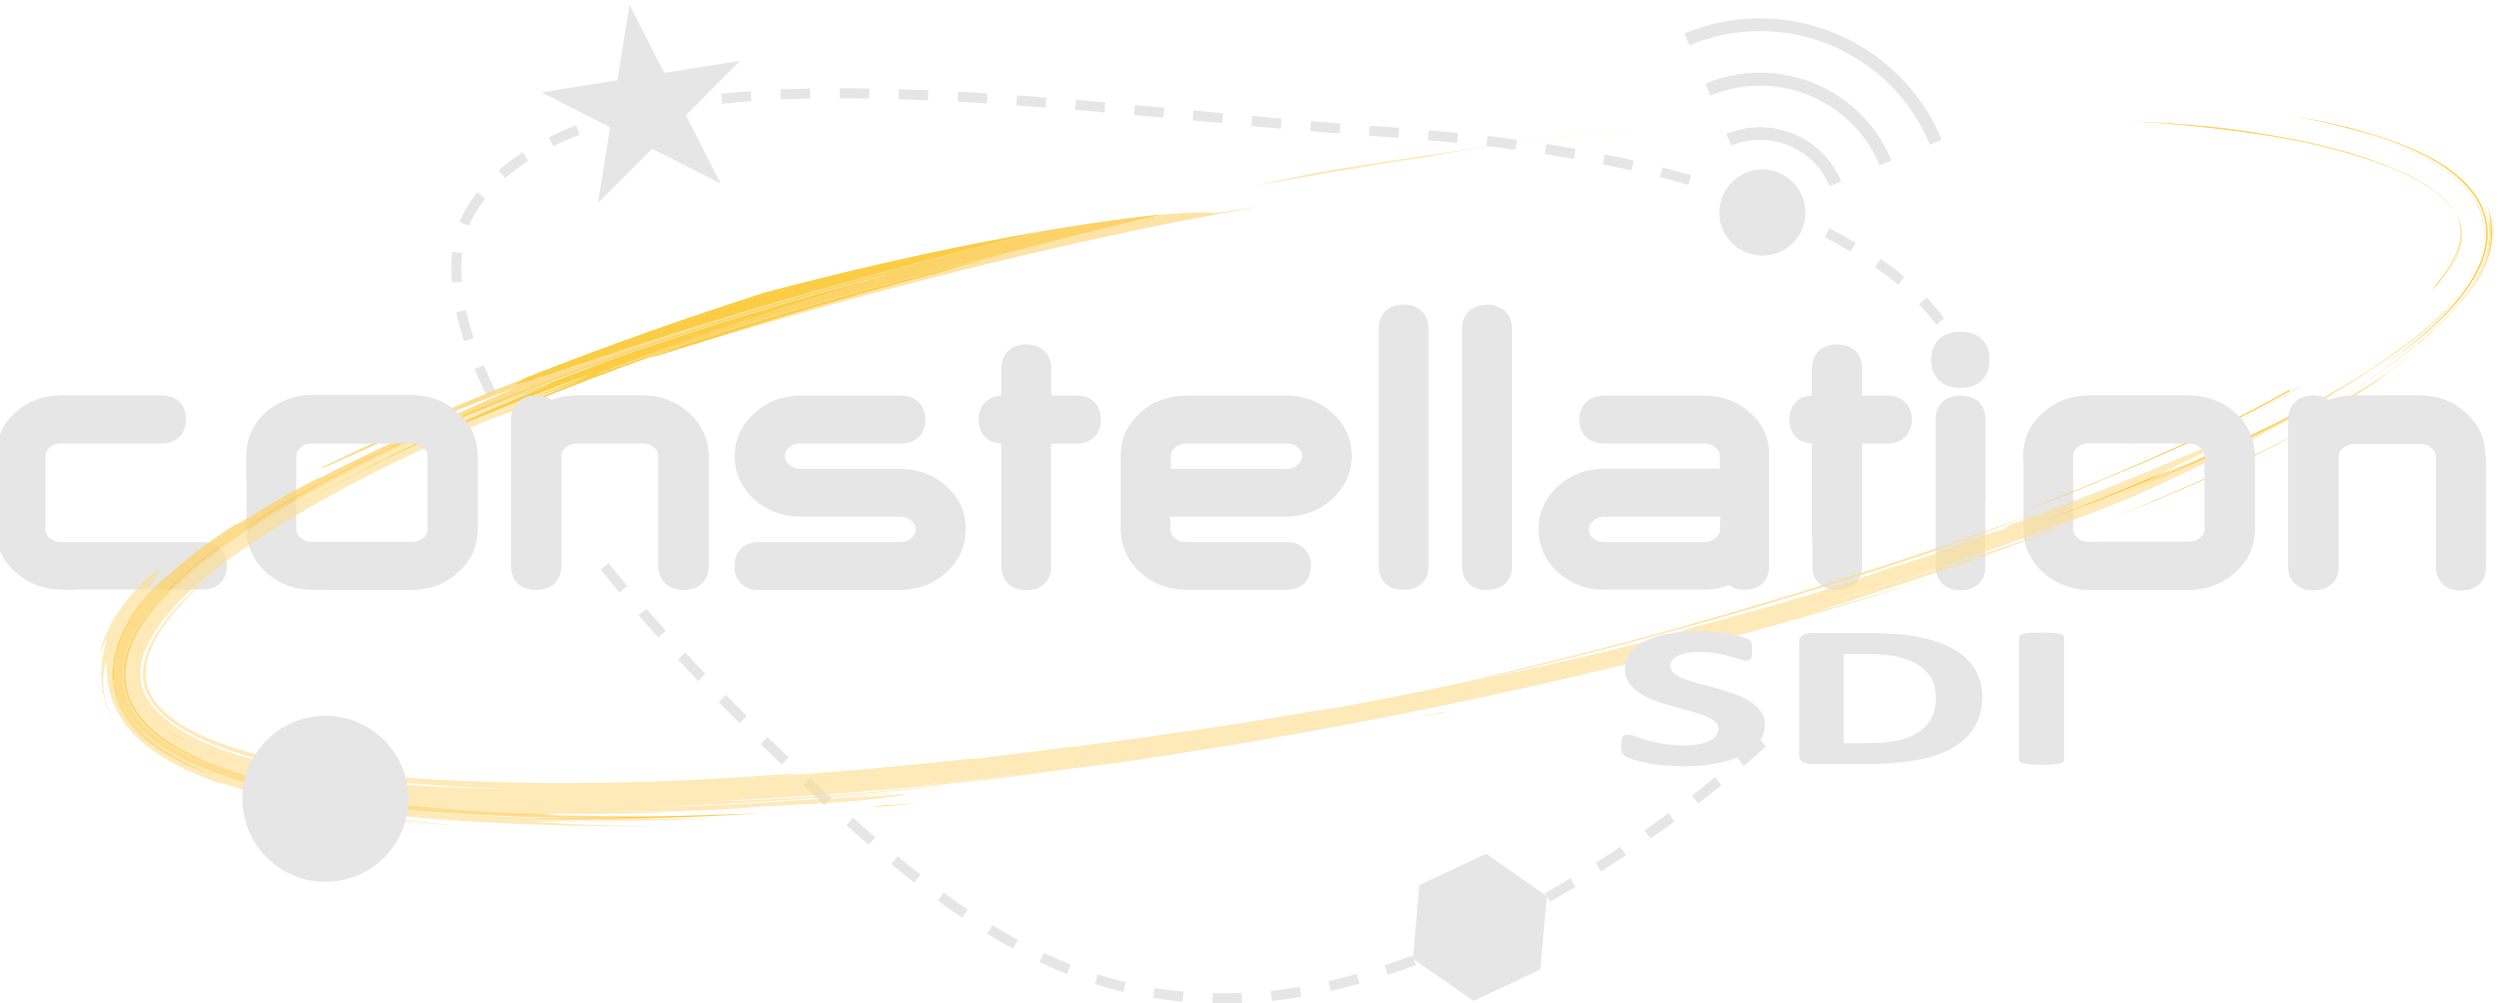 <svg xmlns="http://www.w3.org/2000/svg" width="112.12" height="45" viewBox="0 0 112.12 45"><style type="text/css"><![CDATA[
	.st0{fill:#E6E6E6;}	.st1{fill:#FAC017;}	.st2{fill:#FAC019;}	.st3{fill:#FAC226;}	.st4{fill:#FBC842;}	.st5{fill:#FDD36F;}
	.st6{opacity:0.8;}	.st7{fill:#FEDC91;}	.st8{fill:#FEE4AC;}	.st9{fill:none;}	.st10{opacity:0.8;fill:#FEDC91;enable-background:new    ;}
]]></style><g id="Calque_7_1_"><path class="st0" d="M48.27 17.74h-1.12v-1.21c0-.28-.08-.58-.32-.8-.23-.21-.53-.28-.81-.28s-.58.07-.8.28c-.23.22-.31.51-.31.79v1.22c-.25.02-.5.09-.71.28-.23.22-.31.51-.31.79v.02c0 .28.08.57.31.79.2.19.46.26.71.28v5.5c0 .28.08.57.31.79.22.2.49.27.76.28h.06c.28 0 .57-.07.79-.28.21-.19.3-.46.31-.71v-5.58h1.11c.28 0 .58-.07.81-.28s.31-.51.31-.79v-.03c0-.28-.08-.57-.31-.79-.21-.21-.51-.27-.79-.27zm-5.83 4.06c-.56-.51-1.27-.77-2.05-.77h-4.48c-.23 0-.36-.06-.52-.19-.15-.14-.18-.21-.19-.39.01-.17.04-.24.19-.38.15-.12.29-.18.52-.18h4.47c.28 0 .58-.06.81-.28.23-.21.31-.5.31-.78v-.03c0-.28-.09-.57-.32-.79-.23-.21-.52-.27-.8-.27h-4.48c-.78 0-1.49.26-2.06.78-.57.5-.89 1.18-.89 1.92v.03c0 .75.32 1.43.88 1.93s1.27.77 2.04.77h4.49c.23 0 .36.06.52.19.15.15.18.21.19.39-.01.17-.04.23-.19.38-.15.13-.29.18-.52.18h-6.3c-.28 0-.58.06-.81.28-.23.21-.31.51-.31.79v.02c0 .28.09.57.32.79.23.21.52.28.81.27h6.31c.75 0 1.44-.25 2-.74.6-.49.93-1.19.93-1.96v-.02c.02-.76-.3-1.44-.87-1.94zm-32.58 2.79c-.23-.21-.53-.28-.81-.28h-6.3c-.23 0-.37-.06-.53-.19-.14-.14-.17-.2-.18-.38v-3.29c.01-.18.04-.24.19-.38.16-.13.29-.18.52-.18h4.47c.28 0 .58-.06.81-.28.23-.21.31-.51.31-.79v-.03c0-.28-.08-.57-.31-.79-.23-.21-.53-.27-.81-.27h-4.47c-.78 0-1.5.26-2.06.77-.57.5-.88 1.18-.88 1.93v3.31c0 .75.32 1.42.89 1.93.57.51 1.27.77 2.05.77h6.31c.28 0 .57-.06.8-.27s.31-.5.32-.78v-.03c-.01-.26-.09-.55-.32-.77zm10.67-6.08c-.56-.51-1.27-.77-2.05-.77h-4.48c-.78 0-1.5.26-2.06.77-.57.5-.88 1.18-.88 1.93v3.31c0 .75.32 1.42.89 1.93.56.51 1.27.77 2.04.77h4.5c.75 0 1.44-.25 2-.74.6-.49.93-1.19.93-1.96v-3.32c0-.74-.32-1.42-.89-1.92zm-1.35 5.23c-.01.18-.04.24-.19.38-.16.13-.29.18-.52.18h-4.47c-.23 0-.37-.06-.53-.19-.15-.14-.17-.2-.18-.38v-3.29c.01-.18.04-.24.19-.38.15-.12.29-.18.52-.18h4.47c.23.01.36.06.53.19.15.14.18.21.18.38v3.29zm11.7-5.23c-.56-.51-1.27-.77-2.05-.77h-2.95c-.4 0-.78.07-1.14.2-.19-.13-.42-.2-.66-.2h-.04c-.28 0-.57.06-.79.27-.23.21-.32.51-.32.78v6.61c0 .28.08.57.32.78.23.21.52.27.8.27s.58-.07.8-.27c.23-.21.32-.51.32-.78v-4.95c.01-.18.04-.24.19-.38.16-.13.29-.18.52-.19h2.94c.23 0 .37.06.52.19.15.14.18.2.19.38v4.94c0 .28.09.57.32.78s.52.28.81.28c.28 0 .57-.07.8-.27.23-.21.31-.5.32-.78v-4.97c-.02-.74-.33-1.42-.9-1.92zm58-3.3c-.26-.25-.61-.33-.96-.33s-.69.08-.95.33c-.26.24-.36.59-.36.92v.02c0 .34.1.68.36.92.26.25.61.33.95.33.35 0 .69-.08.95-.33.25-.24.35-.57.35-.9v-.06c.02-.32-.08-.66-.34-.9zm11.35 3.3c-.56-.51-1.28-.77-2.06-.77h-4.48c-.78 0-1.5.26-2.06.77-.57.5-.89 1.18-.88 1.93v3.31c0 .75.32 1.43.89 1.93.56.51 1.28.77 2.05.77h4.5c.75 0 1.44-.25 2-.74.6-.5.93-1.19.93-1.96v-3.32c0-.74-.32-1.42-.89-1.92zm-1.36 5.23c-.01.18-.04.24-.19.38-.15.13-.29.18-.52.18h-4.47c-.23 0-.37-.06-.52-.18-.15-.14-.18-.2-.19-.38v-3.29c.01-.18.03-.24.19-.38.15-.13.29-.18.52-.19h4.47c.23.01.36.06.53.19.15.14.17.2.18.38v3.29zm-39.13-5.23c-.56-.51-1.27-.77-2.05-.77h-4.49c-.78 0-1.5.26-2.06.77-.57.5-.89 1.18-.88 1.93v3.31c0 .75.32 1.42.89 1.93.56.51 1.27.77 2.04.77h4.48c.28 0 .58-.06.81-.27.23-.21.31-.5.31-.78v-.02c0-.28-.08-.58-.31-.79-.23-.22-.53-.28-.81-.28h-4.47c-.23 0-.37-.06-.53-.19-.15-.14-.17-.2-.18-.38v-.57h5.39v-.01c.67-.04 1.29-.29 1.8-.72.6-.51.94-1.2.94-1.98v-.03c.01-.74-.31-1.42-.88-1.92zm-1.54 2.33c-.16.13-.29.18-.52.19h-5.17v-.57c.01-.18.03-.24.19-.38.15-.13.3-.18.52-.19h4.47c.23 0 .36.05.52.18.15.14.18.22.19.4-.02.15-.05.23-.2.37zm30.85-2.04c0-.28-.09-.57-.31-.78-.23-.21-.53-.28-.81-.28s-.58.07-.81.28c-.23.21-.31.5-.31.78v6.61c0 .28.09.57.31.78.23.21.52.28.81.28.28 0 .57-.07.8-.28.23-.21.31-.5.31-.77v-6.59l.01-.03zm22.41 1.64c0-.75-.31-1.43-.88-1.93-.56-.51-1.27-.77-2.05-.77h-2.95c-.4 0-.78.07-1.14.2-.19-.14-.43-.2-.67-.2h-.04c-.27 0-.56.06-.79.28-.23.21-.31.51-.31.79v6.6c0 .28.08.58.32.79.23.21.52.27.8.27s.58-.07.81-.27c.23-.21.31-.5.32-.77v-4.96c.01-.18.04-.24.19-.38.16-.13.3-.18.52-.19h2.95c.23 0 .37.06.52.19.15.14.18.2.19.38v4.95c0 .27.09.57.31.78.23.21.53.28.81.28s.57-.07.8-.27c.23-.21.31-.5.31-.77v-4.96l-.02-.04zm-26.03-2.42c-.23-.22-.53-.28-.81-.28h-1.11v-1.22c0-.28-.08-.58-.31-.79-.23-.21-.52-.28-.81-.28-.28 0-.58.06-.81.28-.23.22-.31.51-.31.79v1.21c-.25.02-.5.09-.7.28-.23.22-.31.52-.31.8v.02c0 .28.08.57.31.79.2.18.46.26.71.27v5.5c0 .28.08.58.31.79.23.21.53.28.81.28s.57-.07.8-.28c.22-.21.31-.5.31-.77v-5.52h1.11c.28 0 .58-.07.81-.28s.31-.5.31-.77v-.04c0-.28-.08-.57-.31-.78zm-21.36-3.28c0-.28-.08-.58-.31-.79-.23-.22-.53-.29-.81-.29s-.58.07-.81.28c-.23.22-.31.51-.31.8v10.64c0 .28.08.58.31.79.22.21.5.28.78.28h.04c.28 0 .58-.07.8-.28.23-.22.31-.51.31-.79v-10.64zm14.42 3.77c-.56-.51-1.28-.77-2.06-.77h-4.48c-.28 0-.57.06-.8.28-.23.21-.32.51-.32.78v.02c0 .28.08.57.31.79.23.21.53.28.81.28h4.47c.23.01.36.06.52.19.15.14.17.2.19.38v.56h-5.19c-.78 0-1.49.26-2.06.78-.56.5-.88 1.18-.88 1.93v.02c0 .75.32 1.43.89 1.93.56.5 1.26.77 2.03.77h4.49c.4 0 .78-.07 1.13-.21.19.14.43.21.66.21h.04c.28 0 .57-.07.79-.27.22-.2.3-.47.31-.73v-5.01c.04-.75-.28-1.43-.85-1.93zm-1.35 5.23c-.01.18-.04.24-.19.38-.16.13-.3.18-.52.19h-4.47c-.23 0-.37-.06-.52-.18-.15-.14-.17-.21-.18-.38.01-.17.04-.24.19-.39.16-.13.29-.18.52-.19h5.18l-.01.57zm-9.33-9.01c0-.28-.09-.57-.31-.78-.23-.21-.53-.28-.81-.28s-.58.07-.81.28c-.23.22-.31.52-.31.8v10.63c0 .28.08.58.31.8.22.21.51.28.78.28h.04c.28 0 .57-.07.8-.28.23-.21.31-.5.31-.78v-10.67zm-25.37 7.07c-.56-.51-1.27-.77-2.05-.77h-4.48c-.23 0-.36-.06-.52-.19-.15-.14-.18-.21-.19-.39.01-.17.04-.24.19-.38.15-.12.29-.18.52-.18h4.47c.28 0 .58-.06.81-.28.23-.21.31-.5.31-.78v-.03c0-.28-.09-.57-.32-.79-.23-.21-.52-.27-.8-.27h-4.48c-.78 0-1.49.26-2.06.78-.57.5-.89 1.18-.89 1.92v.03c0 .75.32 1.43.88 1.93s1.27.77 2.04.77h4.49c.23 0 .36.06.52.19.15.15.18.21.19.39-.01.17-.04.23-.19.38-.15.13-.29.18-.52.18h-6.3c-.28 0-.58.06-.81.28-.23.21-.31.51-.31.79v.02c0 .28.09.57.32.79.23.21.52.28.81.27h6.31c.75 0 1.44-.25 2-.74.6-.49.93-1.19.93-1.96v-.02c.02-.76-.3-1.44-.87-1.94zm5.83-4.06h-1.12v-1.21c0-.28-.08-.58-.32-.8-.23-.21-.53-.28-.81-.28s-.58.07-.8.28c-.23.22-.31.51-.31.79v1.22c-.25.02-.5.09-.71.28-.23.22-.31.51-.31.79v.02c0 .28.08.57.31.79.2.19.46.26.71.28v5.5c0 .28.08.57.31.79.22.2.49.27.76.28h.06c.28 0 .57-.07.79-.28.21-.19.3-.46.31-.71v-5.58h1.11c.28 0 .58-.07.81-.28s.31-.51.31-.79v-.03c0-.28-.08-.57-.31-.79-.21-.21-.51-.27-.79-.27zm-44.93 8.72c.5-.79 1.13-1.51 1.86-2.15h-2.45c-.23 0-.37-.06-.53-.19-.14-.14-.17-.2-.18-.38v-3.29c.01-.18.04-.24.19-.38.16-.13.29-.18.52-.18h4.47c.28 0 .58-.06.81-.28.23-.21.31-.51.31-.79v-.03c0-.28-.08-.57-.31-.79-.23-.21-.53-.27-.81-.27h-4.47c-.78 0-1.5.26-2.06.77-.57.5-.88 1.18-.88 1.93v3.31c0 .75.32 1.42.89 1.93.57.51 1.27.77 2.05.77l.59.02zm56.4-7.95c-.56-.51-1.27-.77-2.05-.77h-4.49c-.78 0-1.5.26-2.06.77-.57.5-.89 1.18-.88 1.93v3.31c0 .75.32 1.42.89 1.93.56.51 1.27.77 2.04.77h4.48c.28 0 .58-.06.81-.27.23-.21.31-.5.31-.78v-.02c0-.28-.08-.58-.31-.79-.23-.22-.53-.28-.81-.28h-4.47c-.23 0-.37-.06-.53-.19-.15-.14-.17-.2-.18-.38v-.57h5.39v-.01c.67-.04 1.29-.29 1.8-.72.6-.51.94-1.2.94-1.98v-.03c.01-.74-.31-1.42-.88-1.92zm-1.54 2.33c-.16.13-.29.18-.52.19h-5.17v-.57c.01-.18.03-.24.19-.38.15-.13.3-.18.52-.19h4.47c.23 0 .36.05.52.18.15.14.18.22.19.4-.02.15-.05.23-.2.37zm28.61 1.57l.02-.01c.5-.29 1.1-.37 1.65-.22.2.06.39.14.57.25v-3.55c0-.28-.09-.57-.31-.78-.23-.21-.53-.28-.81-.28s-.58.07-.81.28c-.23.21-.31.5-.31.78v3.53zm-1.07-3.61c0-.28-.08-.57-.31-.78-.23-.22-.53-.28-.81-.28h-1.11v-1.22c0-.28-.08-.58-.31-.79-.23-.21-.53-.28-.81-.28s-.58.06-.81.28c-.23.22-.32.51-.32.79v1.21c-.25.02-.5.09-.7.28-.23.22-.31.52-.31.8v.02c0 .28.08.57.31.79.2.18.46.26.7.27v4.18c.28-.14.6-.22.89-.19h.01c.39 0 .75.1 1.08.29l.26.2v-4.47h1.11c.28 0 .58-.07.81-.28.23-.21.31-.5.31-.77v-.02l.01-.03zm-21.67-4.06c0-.28-.08-.58-.31-.79-.23-.22-.53-.29-.81-.29s-.58.07-.81.28c-.23.22-.31.51-.31.8v10.64c0 .28.08.58.31.79.22.21.5.28.78.28h.04c.28 0 .58-.07.8-.28.23-.22.31-.51.31-.79v-10.64zm3.74-.01c0-.28-.09-.57-.31-.78-.23-.21-.53-.28-.81-.28s-.58.07-.81.28c-.23.22-.31.52-.31.8v10.63c0 .28.08.58.31.8.22.21.51.28.78.28h.04c.28 0 .57-.07.8-.28.23-.21.31-.5.31-.78v-10.67zm10.68 3.78c-.56-.51-1.28-.77-2.06-.77h-4.48c-.28 0-.57.06-.8.28-.23.21-.32.51-.32.78v.02c0 .28.08.57.31.79.23.21.53.28.81.28h4.47c.23.01.36.06.52.19.15.14.17.2.19.38v.56h-5.19c-.78 0-1.49.26-2.06.78-.56.5-.88 1.18-.88 1.93v.02c0 .75.32 1.43.89 1.93.56.5 1.26.77 2.03.77h4.49c.4 0 .78-.07 1.13-.21.19.14.43.21.66.21h.04c.28 0 .57-.07.79-.27.22-.2.3-.47.31-.73v-5.01c.04-.75-.28-1.43-.85-1.93zm-1.35 5.23c-.01.18-.04.24-.19.38-.16.13-.3.18-.52.19h-4.47c-.23 0-.37-.06-.52-.18-.15-.14-.17-.21-.18-.38.01-.17.04-.24.19-.39.16-.13.29-.18.52-.19h5.18l-.01.57zm-41.13 11.47l.97.91.31-.33c-.32-.29-.64-.6-.96-.91l-.32.33zm-3.66-31.01l.04.45c.43-.04.87-.08 1.31-.11l-.03-.45c-.45.03-.89.07-1.32.11zm1.76 29.17l.95.92.31-.32-.95-.92-.31.32zm-5.47-5.78c.29.33.58.67.88 1l.34-.3-.87-.99-.35.29zm3.59 3.9c.31.32.62.63.94.94l.32-.32c-.31-.31-.62-.62-.93-.94l-.33.32zm6.75-27.52c-.41-.01-.83-.01-1.23-.01h-.09v.45h.09c.4 0 .81 0 1.23.01v-.45zm-8.58 25.6c.3.33.6.65.91.97l.33-.31c-.3-.32-.6-.64-.9-.97l-.34.31zm7.56 7.44c.33.3.67.59 1 .88l.29-.34c-.33-.28-.66-.57-.99-.87l-.3.33zm6.31 4.87c.38.23.77.46 1.16.67l.22-.4c-.38-.21-.76-.42-1.14-.66l-.24.39zm5.3-37.29c-.44-.04-.88-.08-1.32-.11l-.04.45c.44.03.88.07 1.32.11l.04-.45zm-2.95 38.56c.41.19.81.37 1.23.53l.17-.42c-.4-.16-.8-.33-1.2-.52l-.2.41zm-6.65-4.4c.35.29.69.56 1.03.83l.28-.35c-.34-.27-.68-.54-1.02-.83l-.29.35zm2.99-34.64l-.02.45c.44.02.88.05 1.32.08l.03-.45c-.45-.03-.89-.06-1.33-.08zm-2.66.34c.44.01.88.03 1.32.05l.02-.45c-.45-.02-.89-.04-1.33-.05l-.01.45zm-3.96-.03l-.01-.45-1.33.04.02.45 1.32-.04zm10.59-.04c-.44-.04-.88-.07-1.32-.1l-.03.45c.44.03.88.06 1.32.1l.03-.45zm-25.27 4.66l.1-.13-.35-.29-.11.14c-.29.37-.52.77-.69 1.2l.42.17c.16-.4.37-.76.63-1.09zm4.34-3l-.16-.42c-.43.16-.84.34-1.23.54l.2.4c.38-.19.78-.36 1.19-.52zm61.19 8.24c-.23-.32-.49-.63-.79-.94l-.33.31c.29.31.55.61.78.92.1-.1.21-.2.34-.29zm-1.78-1.86c-.33-.28-.69-.55-1.06-.81l-.26.37c.37.26.72.52 1.04.79l.28-.35zm-36.31 31.71c.43.13.85.25 1.29.36l.1-.44c-.42-.1-.84-.22-1.26-.35l-.13.43zm-28.41-32.05c0-.25.01-.5.04-.73l-.45-.05c-.03.26-.04.52-.04.79l.02.58.45-.03-.02-.56zm2.75-5.25c-.38.25-.74.52-1.08.82l.3.34c.32-.28.66-.54 1.03-.78l-.25-.38zm3.5 18.71c.27.34.56.69.84 1.03l.35-.29c-.28-.34-.56-.68-.83-1.02l-.36.28zm-6.48-11.54c.09.42.21.86.35 1.3l.43-.14c-.14-.43-.25-.85-.34-1.25l-.44.09zm.82 2.55c.17.4.35.81.55 1.22l.41-.2c-.2-.41-.38-.8-.54-1.19l-.42.17zm20.78 23.84c.36.27.73.52 1.09.77l.25-.37c-.36-.24-.72-.49-1.07-.76l-.27.36zm35.86-6.38l.29.34c.34-.29.67-.58 1-.88l-.3-.33c-.32.29-.65.58-.99.87zm-1.01.85c-.34.27-.68.55-1.03.82l.28.36c.35-.27.7-.55 1.04-.83l-.29-.35zm3.94-25.2c-.39-.18-.8-.35-1.23-.52l-.17.42c.42.17.82.34 1.21.52l.19-.42zm-7.09 27.58l.26.37c.37-.26.73-.51 1.08-.78l-.27-.36c-.36.26-.71.52-1.07.77zm-1.88-29.87l1.29.27.1-.44c-.42-.1-.86-.19-1.3-.28l-.09.45zm-.32 31.33l.24.38 1.12-.72-.25-.38c-.37.25-.74.49-1.11.72zm2.89-30.75c.44.11.86.22 1.27.34l.12-.43c-.42-.12-.84-.24-1.28-.35l-.11.44zm7.39 2.69c.4.21.78.42 1.15.64l.23-.39c-.37-.22-.76-.44-1.17-.65l-.21.4zm-26.99-5.56c-.44-.04-.88-.08-1.32-.13l-.04.45 1.32.12.04-.44zm2.14 39.36l.05.45c.44-.05.88-.11 1.33-.19l-.08-.44c-.44.07-.87.14-1.3.18zm.49-39.12l-1.32-.12-.04.45 1.32.12.04-.45zm2.64.22l-1.32-.11-.04.45c.44.04.88.08 1.32.11l.04-.45zm9.17 34.51l.22.39c.39-.22.77-.44 1.15-.67l-.23-.39c-.37.24-.75.46-1.14.67zm-17.58 4.7c.44.07.88.13 1.33.17l.04-.45c-.44-.04-.87-.09-1.3-.16l-.07.44zm.5-39.92l-1.32-.12-.04.45 1.32.12.04-.45zm7.37 39.17l.1.44c.43-.1.86-.21 1.29-.33l-.12-.44c-.43.13-.85.23-1.27.33zm-4.72.55l-.48-.01-.01.46h.49c.28 0 .56 0 .85-.02l-.02-.45c-.28.01-.56.02-.83.02zm13.18-38.28c-.43-.06-.87-.12-1.32-.17l-.06.45c.44.05.88.11 1.31.17l.07-.45zm-1.07 35.01l.2.4c.4-.19.79-.4 1.19-.6l-.21-.4c-.4.21-.79.41-1.18.6zm-4.25-35.1l.03-.45-.32-.02-1-.07-.03.45 1 .07.32.02zm7.94.5c-.43-.08-.87-.15-1.31-.22l-.07.45c.44.07.88.14 1.3.22l.08-.45zm-6.09 35.69l.17.42 1.22-.53-.19-.41c-.4.18-.8.35-1.2.52zm-2.47.92l.14.43c.42-.14.84-.28 1.26-.44l-.16-.42c-.41.15-.83.29-1.24.43zm3.3-37.33l-1.32-.12-.04.45 1.31.12.05-.45zm-13.69 38.79zm33.7-32.33zm-17.37-6.15zm-15.83-1.44zm-10.58-.78h.01zm-5.3-.08z"/><g class="st6"><path class="st9" d="M52.17 9.62"/><path class="st7" d="M52.17 9.62c1.06-.09 1.85-.11 2.4-.07l1.82-.27c-1.29.23-2.58.47-3.87.72-3.47.7-7.37 1.59-11.08 2.55-3.71.95-7.24 1.97-10 2.8 1.62-.52 3.56-1.12 5.42-1.67l1.81-.52c1.17-.33 2.23-.62 3.08-.84l-.5.15c1.26-.37 2.52-.72 3.79-1.07 1.27-.31 2.55-.62 3.83-.91-1.28.29-2.56.6-3.83.91 2.37-.63 4.75-1.23 7.13-1.78"/><path class="st9" d="M45.04 11.4m-13.59 3.95l24.94-6.07"/><path class="st7" d="M65.44 30.67l-.16.03.9-.23c3.57-.83 7.13-1.74 10.4-2.69 3.98-1.14 8.11-2.42 12.36-3.92.85-.3 1.7-.61 2.56-.93-1.7.67-3.41 1.31-5.14 1.92l-.51.17c-3.69 1.21-7.07 2.23-10.38 3.15-3.33.92-6.58 1.74-10.03 2.5"/><path class="st9" d="M86.35 24.85m4.56-2"/><path class="st2" d="M90.91 22.85c3.88-1.5 7.97-3.23 11.77-5.37l.03.05c-2.1 1.18-4.44 2.32-6.87 3.35-.67.28-1.34.56-2.02.83l.48-.18c-1.12.46-2.26.9-3.39 1.32m8.63-3.58c1.16-.57 2.3-1.17 3.42-1.82l.45-.24c-1.26.73-2.55 1.42-3.87 2.06m-34.92 12.7l-1.03.2 1.29-.27-.26.07"/><path class="st9" d="M63.59 32.17m39.7-12.5"/><path class="st2" d="M103.29 19.67c-.55.29-1.11.57-1.67.84.56-.27 1.11-.55 1.67-.84m-1.67.84l-.24.12.24-.12"/><path class="st9" d="M102.06 6.08"/><path class="st2" d="M102.06 6.08c.42.08.84.16 1.26.25-.41-.09-.84-.17-1.26-.25"/><path class="st9" d="M109.86 14.95"/><path class="st2" d="M109.86 14.95l-.41.37.41-.37m-94.18 19.68c-.95-.16-1.89-.34-2.81-.57.92.23 1.86.41 2.81.57"/><path class="st9" d="M63.59 32.17"/><path class="st2" d="M63.59 32.17l-2.08.37 2.08-.37"/><path class="st9" d="M105.29 6.87m0 0"/><path class="st2" d="M105.29 6.87c.57.16 1.12.33 1.66.53-.46-.17-.94-.33-1.42-.46l-.24-.07m-5.53-1.12c.77.09 1.54.2 2.3.33-.51-.08-1.02-.16-1.53-.23l-.77-.1"/><path class="st9" d="M102.06 6.08"/><path class="st2" d="M109.53 12.59c.5-.67.85-1.41.86-2.02l-.01-.33.01.33-.01-.33h.01c.06.35 0 .73-.15 1.13-.16.41-.41.82-.71 1.22"/><path class="st9" d="M102.05 6.15m0 0"/><path class="st2" d="M102.05 6.15c1.1.19 2.19.42 3.24.72.57.16 1.12.33 1.66.53-.46-.17-.94-.33-1.42-.46.78.23 1.56.5 2.3.85.73.34 1.43.77 1.91 1.28.24.25.42.52.52.79l.04.1.02.07.02.08.01.04v.02l-.01-.03v.01l.01.11c.02.14.01.29-.01.44-.07.61-.48 1.33-1.02 1.99l-.28.38c.53-.58.97-1.21 1.19-1.82.11-.3.16-.59.15-.86l-.02-.2v-.03l.01.03v-.01l-.02-.08-.03-.1c-.03-.11-.09-.25-.16-.37l.11.23.04.11.03.1.02.1.01.02v.01l-.01-.03v.04l.02.12.01.25-.01-.33-.01-.08-.02-.1-.04-.14-.14-.31.14.31.04.14.01.06.01.03v.03l-.01-.03.01.08-.01-.08-.02-.08-.01-.04-.01-.02-.06-.17c-.05-.13-.12-.26-.2-.39-.16-.26-.39-.5-.67-.73-.55-.46-1.26-.84-2.01-1.15.6.26 1.16.56 1.65.9-.61-.43-1.34-.79-2.11-1.08l.46.17c-.67-.29-1.38-.53-2.11-.74-1.03-.28-2.12-.5-3.22-.68m4.9 1.25l-.47-.16.47.16m3.22 2.22"/><path class="st9" d="M105.53 6.94"/><path class="st1" d="M105.53 6.94c.48.14.96.29 1.42.46-.46-.17-.94-.32-1.42-.46"/><path class="st9" d="M106.95 7.41m3.43 2.83"/><path class="st1" d="M110.38 10.24l.01.33-.01-.33"/><path class="st9" d="M95.88 5.45m0 0"/><path class="st2" d="M95.88 5.45c.43.02.87.05 1.3.08.6.04 1.21.1 1.81.16 1.8.19 3.6.46 5.33.87.33.08.66.17.98.26-1.06-.29-2.15-.5-3.25-.68-2.03-.33-4.09-.55-6.17-.69"/><path class="st9" d="M105.3 6.83m4.87 2.79"/><path class="st2" d="M110.17 9.62l.14.31.04.14.01.06.01.03v.03l-.01-.03.01.08h-.01l-.01-.08-.02-.1-.04-.14c-.02-.1-.07-.2-.12-.3"/><path class="st9" d="M110.38 10.24"/><path class="st1" d="M110.17 9.62l.14.31.04.14.01.06.01.03v.03l-.01-.03.01.08-.01-.08.01.03v-.03l-.01-.03-.02-.06-.04-.14c-.03-.11-.08-.21-.13-.31"/><path class="st9" d="M110.38 10.24m-15.02-4.81"/><path class="st2" d="M95.36 5.43l1.02.05.8.06c-.43-.03-.86-.06-1.3-.08l-.52-.03"/><path class="st9" d="M96.14 5.46m0 0"/><path class="st2" d="M96.14 5.46l.24.02-.24-.02m.69.04c.98.06 1.96.14 2.93.25-.52-.05-1.03-.1-1.55-.14l-1.38-.11"/><path class="st9" d="M97.18 5.54m13.2 4.7"/><path class="st1" d="M110.38 10.24l.01.33-.01-.33"/><path class="st9" d="M110.38 10.24m-14.24-4.78"/><path class="st2" d="M96.14 5.46l.69.04-.69-.04m.24.02l.46.03c.46.03.92.07 1.38.11l.77.08c-.6-.06-1.2-.11-1.81-.16.6.04 1.21.1 1.81.16-.6-.06-1.2-.11-1.81-.16l-.8-.06"/><path class="st1" d="M96.14 5.46l.69.04-.45-.02-.24-.02m.69.04c.46.03.92.07 1.38.11l-1.38-.11"/><path class="st9" d="M98.98 5.69m0 0l-1.8-.15"/><path class="st1" d="M97.18 5.54c.6.04 1.21.1 1.81.16-.61-.07-1.21-.12-1.81-.16"/><path class="st9" d="M98.21 5.61m0 0"/><path class="st2" d="M98.21 5.61c.52.04 1.04.09 1.55.14l.77.1c-.77-.09-1.54-.17-2.32-.24"/><path class="st9" d="M99.76 5.75m0 0"/><path class="st1" d="M99.76 5.75l.77.11-.77-.11m-1.55-.14c.52.04 1.04.09 1.55.14-.51-.05-1.03-.1-1.55-.14"/><path class="st9" d="M99.76 5.75m-1.55-.14"/><path class="st2" d="M98.21 5.61c.78.07 1.55.15 2.32.25.43.06.85.13 1.27.21-.85-.14-1.7-.25-2.56-.34l-.26-.02-.77-.1"/><path class="st9" d="M100.53 5.86m1.27.2l-3.59-.45"/><path class="st1" d="M98.21 5.61c.78.07 1.55.15 2.32.25-.77-.1-1.54-.18-2.32-.25"/><path class="st9" d="M100.53 5.86m0 0"/><path class="st1" d="M106.48 7.23l.47.16-.47-.16"/><path class="st9" d="M98.98 5.69m7.97 1.71"/><path class="st2" d="M106.95 7.4l.46.17c.6.26 1.17.56 1.65.9-.61-.43-1.34-.78-2.11-1.07"/><path class="st1" d="M106.95 7.4l.46.17-.46-.17"/><path class="st9" d="M107.41 7.57"/><path class="st1" d="M107.41 7.57c.6.26 1.17.56 1.65.9-.49-.34-1.06-.64-1.65-.9"/><path class="st9" d="M107.41 7.57m1.65.9l-4.74-1.9"/><path class="st2" d="M104.32 6.57c.5.12.99.25 1.47.39l-.49-.13c-.33-.09-.65-.18-.98-.26"/><path class="st9" d="M98.98 5.69m0 0"/><path class="st2" d="M98.98 5.69l.26.02c1.71.19 3.42.46 5.07.85-1.73-.41-3.52-.67-5.33-.87"/><path class="st1" d="M98.98 5.69l.26.03-.26-.03.26.03-.26-.03m0 0l.26.03-.26-.03"/><path class="st9" d="M104.32 6.57"/><path class="st2" d="M107.75 16.23c-1.08.79-2.21 1.49-3.36 2.14 1.3-.74 2.58-1.54 3.78-2.47l-.42.33"/><path class="st9" d="M104.39 18.37"/><path class="st2" d="M106.23 17.33c-1.05.66-2.14 1.25-3.24 1.81 1.41-.73 2.79-1.52 4.11-2.42-.28.21-.57.41-.87.61"/><path class="st9" d="M103 19.14m.83-.13"/><path class="st2" d="M103.83 19.01c-3.25 1.82-6.42 3.18-9.13 4.22 1.56-.62 3.1-1.27 4.62-1.97l-.24.11c1.61-.73 3.2-1.5 4.75-2.36"/><path class="st9" d="M99.33 21.26m0 0l-4.62 1.97 9.12-4.22"/><path class="st2" d="M103.83 19.01c-1.55.86-3.14 1.64-4.75 2.36l.24-.11c1.53-.7 3.04-1.44 4.51-2.25"/><path class="st9" d="M103.83 19.01"/><path class="st1" d="M103.83 19.01c-1.55.86-3.14 1.64-4.75 2.36 1.61-.73 3.2-1.5 4.75-2.36"/><path class="st9" d="M99.08 21.37"/><path class="st2" d="M105.34 17.9c-.38.23-.77.44-1.15.65.69-.39 1.38-.8 2.05-1.23-.3.2-.6.4-.9.58"/><path class="st9" d="M104.19 18.56m7.49-9.11"/><path class="st2" d="M111.68 9.45c.2.56.22 1.18.09 1.75.12-.57.1-1.19-.09-1.75"/><path class="st8" d="M59.29 7.69l-1.29.26-1.8.4c2.85-.52 5.7-1 9.08-1.52l-1.04.14c3.63-.58 6.25-.88 9.38-1.23-2.22.22-4.77.54-7.27.89-2.51.34-4.98.73-7.06 1.06m4.95-.72"/><path class="st9" d="M65.28 6.83m8.34-1.1l5.49-.62"/><path class="st2" d="M79.11 5.11l1.05-.08-1.05.08"/><path class="st9" d="M65.28 6.83"/><path class="st2" d="M65.28 6.83l1.56-.24-1.56.24"/><path class="st9" d="M77.54 5.24"/><path class="st2" d="M77.54 5.24l1.57-.13-1.57.13m34.11 4.81c.08.56-.01 1.13-.2 1.65s-.48.98-.8 1.41c.31-.43.59-.9.78-1.42.19-.51.28-1.08.2-1.64h.02m.02 0c.08.57-.02 1.14-.21 1.65.19-.52.27-1.09.19-1.65h.02"/><path class="st9" d="M111.46 11.7m.15-2.23"/><path class="st2" d="M111.61 9.47c.15.46.19.96.12 1.43-.08.57-.3 1.09-.57 1.57-.27.48-.6.91-.96 1.31.44-.5.84-1.06 1.13-1.68.29-.62.46-1.34.36-2.05l-.03-.28-.05-.3"/><path class="st9" d="M110.2 13.78"/><path class="st2" d="M111.61 9.47c.15.46.19.96.12 1.43.07-.47.03-.97-.12-1.43"/><path class="st9" d="M111.73 10.9m-.21-1.71"/><path class="st2" d="M111.52 9.19c.07.16.12.31.17.49.04.15.07.33.08.5.03.34 0 .68-.07 1-.15.65-.45 1.24-.81 1.76.4-.6.74-1.28.84-2.04.07-.47.03-.97-.12-1.43l-.09-.28"/><path class="st9" d="M110.89 12.95m.75-2.9"/><path class="st8" d="M111.64 10.05c.08.56-.01 1.13-.2 1.64-.19.52-.47.99-.78 1.42.32-.43.6-.9.8-1.41-.26.71-.69 1.37-1.2 1.97-.51.6-1.09 1.15-1.7 1.66-1.22 1.02-2.55 1.89-3.8 2.63 1.32-.81 2.62-1.68 3.81-2.69.51-.43 1-.89 1.45-1.39s.85-1.05 1.16-1.66c.31-.6.5-1.3.44-2-.01-.17-.05-.35-.09-.51-.05-.17-.11-.33-.18-.49-.15-.31-.35-.6-.58-.86.42.46.76 1.04.87 1.69"/><path class="st1" d="M111.64 10.05c.08.56-.01 1.13-.2 1.64-.19.52-.47.99-.78 1.42.31-.43.59-.9.78-1.42.19-.51.28-1.08.2-1.64"/><path class="st9" d="M110.66 13.11m.8-1.41"/><path class="st2" d="M109.72 7.49c.41.29.81.62 1.13 1.03.33.4.57.89.67 1.41s.05 1.06-.11 1.55c-.15.5-.4.95-.68 1.36-.56.83-1.25 1.5-1.92 2.09-.68.58-1.34 1.06-1.94 1.47l.69-.5c1.08-.82 2.02-1.66 2.77-2.61.37-.47.69-.98.91-1.53.22-.54.32-1.14.23-1.73-.08-.59-.37-1.13-.76-1.58-.39-.45-.87-.83-1.39-1.15-1.05-.64-2.26-1.09-3.6-1.45l-.43-.11c.64.17 1.36.4 2.12.69.75.3 1.53.66 2.24 1.16.7.49 1.32 1.13 1.6 1.89.14.38.19.77.17 1.13-.02.37-.1.71-.22 1.01.18-.49.26-1.01.19-1.52s-.28-.99-.58-1.4c-.62-.82-1.5-1.38-2.4-1.82s-1.85-.77-2.81-1.04-1.92-.48-2.9-.66c1.21.2 2.42.45 3.6.81 1.21.36 2.38.81 3.42 1.5"/><path class="st9" d="M111.22 11.62m-.73 1.37"/><path class="st2" d="M110.49 12.99c-.55.73-1.21 1.37-1.91 1.96-.7.58-1.45 1.12-2.21 1.62.65-.44 1.29-.9 1.89-1.39.81-.65 1.59-1.36 2.23-2.19m-10.55 7.1l-.71.34-.24.1.95-.44m4.2-2.15c-.38.22-.76.43-1.15.63-1 .54-2.02 1.04-3.05 1.52l-.71.33c1.67-.75 3.31-1.57 4.91-2.48m-1.15.64c-1 .54-2.02 1.04-3.05 1.52 1.03-.49 2.05-.99 3.05-1.52"/><path class="st9" d="M99.23 20.43m9.02-5.26"/><path class="st2" d="M108.25 15.17c-.61.5-1.24.96-1.9 1.39-1.09.73-2.22 1.39-3.37 2.01-1 .54-2.02 1.04-3.05 1.52l-.95.44.24-.1c-1.52.67-3.05 1.3-4.6 1.89 1.78-.72 3.55-1.48 5.27-2.31 2.63-1.18 5.91-2.88 8.36-4.84"/><path class="st1" d="M108.25 15.17c-.61.5-1.24.96-1.9 1.39.66-.43 1.3-.89 1.9-1.39"/><path class="st9" d="M106.36 16.57m-6.42 3.52"/><path class="st1" d="M99.94 20.09l-.95.44.95-.44"/><path class="st9" d="M98.99 20.53"/><path class="st1" d="M102.99 18.58c-1 .54-2.02 1.04-3.05 1.52 1.03-.49 2.05-.99 3.05-1.52"/><path class="st9" d="M99.23 20.43m3.76-1.85"/><path class="st1" d="M102.99 18.58c-1 .54-2.02 1.04-3.05 1.52 1.03-.49 2.05-.99 3.05-1.52"/><path class="st9" d="M98.46 20.64m0 0"/><path class="st2" d="M98.46 20.64c-2.62 1.18-5.07 2.12-7.05 2.81 1.96-.74 3.9-1.53 5.81-2.37l-.7.35c.65-.26 1.29-.52 1.94-.79"/><path class="st9" d="M41.26 36.02m0 0"/><path class="st2" d="M41.26 36.02c-.79.07-1.58.13-2.37.19l.79-.09 1.58-.1"/><path class="st1" d="M34.33 13.11c5.11-1.35 9.24-2.2 12.62-2.78-2.56.61-5.11 1.26-7.65 1.96-4.11 1.12-8.18 2.36-11.21 3.36-3.02.99-5.01 1.71-4.99 1.58 0-.03.17-.13.53-.31 3.69-1.46 7.43-2.76 10.7-3.81"/><path class="st9" d="M46.95 10.34"/><path class="st2" d="M6.24 27.12c.24-.3.49-.57.75-.83-.33.35-.57.66-.77.95-.21.29-.38.57-.55.91s-.35.74-.47 1.31c-.11.56-.16 1.33.23 2.21l-.13-.28c-.05-.1-.11-.3-.14-.41-.09-.34-.12-.75-.07-1.2.05-.45.19-.93.4-1.38.19-.45.46-.88.75-1.28"/><path class="st9" d="M14.41 20.97"/><path class="st5" d="M14.41 20.97c1.92-.93 4.48-2.11 7.2-3.23.67-.27 1.34-.55 2.02-.81-.36.17-.53.28-.53.31-.01.12 1.97-.59 4.99-1.58 3.02-1 7.1-2.24 11.21-3.36-6.28 1.75-12.5 3.76-18.51 6.3-2 .85-3.98 1.76-5.91 2.78-1.4.74-2.77 1.53-4.08 2.41-1.31.89-2.58 1.85-3.65 3.04-.53.6-1.02 1.25-1.33 2.01-.16.38-.27.78-.3 1.19-.03.42.02.84.16 1.23.28.8.87 1.42 1.52 1.89.65.48 1.37.83 2.11 1.13-.24-.12-.48-.24-.71-.37-.68-.33-1.35-.73-1.91-1.27-.56-.53-1-1.23-1.09-2.02-.1-.76.13-1.52.48-2.18s.82-1.24 1.32-1.78c.32-.34.65-.65.99-.95 1.03-.9 2.14-1.68 3.26-2.39 1.12-.71 2.27-1.35 3.4-1.94 2.27-1.17 4.5-2.16 6.6-3-3.24 1.38-6.56 2.93-9.67 4.85-1.03.64-2.03 1.33-2.97 2.08-.94.76-1.83 1.6-2.51 2.59-.5.74-.89 1.6-.84 2.51.02.45.15.89.37 1.28s.51.73.84 1.03c.66.59 1.44 1.01 2.23 1.36s1.61.62 2.43.85c1.63.45 3.26.73 4.84.96 1.58.21 3.12.35 4.59.45 2.1.15 5.27.21 8.43.11-1.49.04-2.98.06-4.48.05l-.53.05c2.02.06 4.04.07 6.07.04l-1.58.04c-1.93.04-3.87.04-5.81-.02-1.76-.05-3.52-.16-5.27-.33-1.08-.11-2.17-.25-3.26-.42-1.7-.28-3.41-.64-5.11-1.28-.85-.33-1.69-.72-2.47-1.31-.39-.29-.76-.64-1.06-1.06-.15-.21-.28-.44-.39-.69l-.14-.39-.04-.18-.01-.05-.01-.06-.02-.1.03.17.03.14.1.32c.07.2.16.4.27.58.21.37.48.69.77.97.59.56 1.27.97 1.97 1.31.69.35 1.03.48 1.09.52s-.21-.03-.69-.22c-.49-.2-1.2-.5-1.97-1.05-.39-.28-.78-.63-1.12-1.08-.17-.22-.32-.47-.45-.75l-.16-.43-.03-.12-.02-.09-.01-.04-.01-.04v-.03l-.02-.11c-.1-.61-.02-1.23.15-1.77.17-.55.43-1.02.7-1.44.11-.16.22-.31.34-.46-.29.4-.56.83-.77 1.28-.21.45-.35.93-.4 1.38-.05.45-.01.86.07 1.2.03.11.09.31.14.41l.13.28c-.39-.88-.34-1.65-.23-2.21.12-.57.3-.96.47-1.31.17-.34.35-.62.55-.91.2-.29.45-.6.77-.96.27-.25.55-.49.84-.72.95-.84 1.98-1.56 3.03-2.23-.75.56.19-.07 1.31-.73 1.11-.66 2.41-1.33 2.19-1.16 1.88-.98 3.8-1.87 5.74-2.69 1.04-.48 2.08-.95 3.13-1.4-2.23.82-4.49 1.76-6.15 2.49-1.66.74-2.74 1.26-2.66 1.13"/><path class="st1" d="M23.1 17.23c-.01.12 1.97-.59 4.99-1.58 3.02-1 7.1-2.24 11.21-3.36-4.11 1.12-8.18 2.36-11.21 3.36-3.02.99-5.01 1.7-4.99 1.58m-16.11 9.05c-.33.35-.57.66-.77.95-.21.29-.38.57-.55.91-.17.34-.35.74-.47 1.31-.11.56-.16 1.33.23 2.21-.39-.87-.34-1.64-.23-2.21.12-.57.3-.96.47-1.31.17-.34.35-.62.55-.91.2-.29.44-.59.77-.95"/><path class="st9" d="M5.9 27.58m1.09-1.3l16.64-9.36 6.83 19.67 3.69-.12"/><path class="st2" d="M34.15 36.47c-1.23.05-2.46.09-3.69.12l-1.58.04c-1.93.04-3.87.04-5.81-.02h-.26c1.67.06 3.34.08 5.01.07-1.85.03-3.69.02-5.54-.04 2.11.12 4.75.12 7.39.04 1.5-.04 2.99-.11 4.48-.21m-5.27.16c-1.93.04-3.87.04-5.81-.02 1.94.06 3.87.06 5.81.02m0 0"/><path class="st9" d="M28.88 36.63"/><path class="st1" d="M28.88 36.63c-1.93.04-3.87.04-5.81-.02 1.94.06 3.87.06 5.81.02"/><path class="st2" d="M6.78 26.46l.21-.18c-.26.26-.51.54-.75.84.17-.23.35-.45.54-.66"/><path class="st9" d="M6.99 26.28m22.19-10.27"/><path class="st2" d="M29.18 16.01l.26-.04-.26.04"/><path class="st10" d="M4.54 29.03c.17-.55.39-.98.6-1.33.21-.35.43-.63.62-.87.38-.46.69-.75.9-.95.44-.38.54-.39.48-.27-.04.12-.23.39-.35.6s-.19.37-.01.25c-.18.21-.36.43-.53.66-.12.15-.23.3-.34.46-.27.42-.53.89-.7 1.44-.17.54-.25 1.17-.15 1.77l.02.11v.03l.01.04.01.04.02.09.03.12.16.43c.12.27.28.52.45.75.34.45.73.79 1.11 1.07.77.55 1.48.86 1.97 1.05.49.19.76.26.69.22l-1.09-.52c-.69-.34-1.38-.75-1.97-1.31-.29-.28-.56-.6-.77-.97-.1-.19-.2-.38-.27-.58l-.1-.32-.03-.14-.03-.17.02.1.01.06.01.04.05.19c.04.15.08.26.14.39.1.25.24.48.39.69.3.42.67.77 1.06 1.06.78.59 1.63.98 2.48 1.31 1.7.64 3.42 1 5.11 1.28 1.09.18 2.17.31 3.26.42 1.75.18 3.52.28 5.27.33h-.26c-1.58-.05-3.17-.15-4.75-.3 2.63.31 6.34.43 9.77.36-1.85.03-3.7.02-5.54-.04 2.11.12 4.75.12 7.39.04l-.79.06c1.06.01 2.11.01 3.17 0-2.02.07-4.05.11-6.08.08-.7.02-1.41.04-2.11.05 2.11.14 4.77.27 9 .12-2.78.1-5.23.11-7.94.04-1.36-.04-2.78-.1-4.35-.2-1.56-.11-3.27-.26-5.19-.53l-.53-.02c-.53-.09-1.05-.2-1.58-.31.91.24 2.36.5 3.79.69 1.42.19 2.81.32 3.61.41-1.59-.12-3.18-.28-4.77-.52.13.05.79.17 1.52.27l1.92.24c-1.96-.19-3.08-.4-4.28-.63-.6-.12-1.22-.25-1.97-.42-.75-.18-1.64-.38-2.76-.74l-.21-.07-.33-.07c-1-.35-1.85-.75-2.57-1.2-.71-.45-1.28-.97-1.67-1.51-.19-.27-.34-.54-.45-.8l-.14-.39-.04-.15-.01-.03v-.02l-.01-.04-.02-.08c-.09-.42-.09-.73-.1-.92 0-.37-.06-.3-.14.17-.03.24-.05.58.03 1 .07.43.24.92.54 1.4-.39-.58-.64-1.32-.67-2.06-.03-.5.03-.88.08-1.14.05-.27.1-.44.13-.55.06-.21.03-.18-.03-.06-.11.22-.29.82-.19.3"/><path class="st1" d="M9.54 34.75l-1.09-.52c-.69-.34-1.38-.75-1.97-1.31-.29-.28-.56-.6-.77-.97-.11-.18-.2-.38-.27-.58l-.1-.32-.03-.14-.03-.17.03.17.03.14.1.32c.07.2.16.4.27.58.21.36.48.69.77.97.59.56 1.27.97 1.97 1.31.68.34 1.03.47 1.09.52m-4.26-4.01l.02.1.01.06.01.04.05.19c.04.14.08.26.14.39.1.25.24.48.39.69.3.42.67.77 1.06 1.06.78.59 1.63.98 2.47 1.31 1.7.64 3.42 1 5.11 1.28-1.69-.28-3.41-.64-5.11-1.28-.84-.33-1.69-.72-2.47-1.31-.39-.29-.76-.64-1.06-1.06-.16-.21-.29-.44-.4-.69l-.14-.39-.04-.18-.01-.05-.01-.06-.02-.1m22.54 5.94c-1.85.03-3.69.03-5.54-.04 1.85.07 3.7.08 5.54.04"/><path class="st9" d="M22.28 36.64"/><path class="st1" d="M22.81 36.62l.26-.01-.26.01"/><path class="st9" d="M5.22 32.54m14.11 4.53l13.53-.07-12.2.08-10.55-1.87 4.74 1.07 17.2.46-4.23-.06-5.01-.06 15.27-.67"/><path class="st10" d="M38.08 35.95l1.04-.11 1.31-.16-1.57.14 1.57-.14.26-.08c-1.23.1-2.45.19-3.68.27l2.1-.17c-1.05.08-2.1.14-3.15.2 1.31-.09 2.62-.19 3.94-.3v-.03l-1.31.1c-3.14.27-6.56.48-9.45.53 1.35-.05 2.7-.11 4.05-.19 2.87-.17 5.77-.4 8.79-.73l1.04-.13c-3.92.42-8.38.75-11.27.8l.85-.04c2.71-.15 5.01-.31 7.32-.51 2.31-.2 4.62-.44 7.36-.81l.44-.06c-1.31.15-3 .35-4.7.52-1.7.17-3.4.31-4.71.41 4.19-.33 8.11-.76 12.02-1.28l.52-.08c5.2-.77 9.86-1.62 14.49-2.59-1.98.4-3.96.77-5.94 1.13 1.98-.35 3.97-.73 5.94-1.13 3.73-.78 7.31-1.63 10.85-2.55 3.53-.92 7.01-1.92 10.52-3.06-1.85.57-3.7 1.11-5.56 1.62 3.52-1.1 7.52-2.41 10.71-3.65-2.59.95-5.03 1.75-7.45 2.49-2.42.74-4.82 1.42-7.36 2.1 2.54-.68 4.94-1.36 7.36-2.1s4.86-1.54 7.45-2.49l.98-.38c-2.1.76-4.53 1.59-6.97 2.35-2.44.77-4.9 1.48-7.06 2.06 3.04-.85 5.57-1.56 9.05-2.74l-1 .31-1.5.49 1.5-.49c3.24-1.08 5.96-2.05 8.65-3.13 2.88-1.29 6.2-2.88 9.33-4.79.52-.32 1.03-.65 1.54-.99-1.09.73-2.22 1.39-3.37 2.01l1.15-.63c-1.59.91-3.24 1.72-4.91 2.48-1.52.67-3.06 1.3-4.61 1.89 1.78-.72 3.55-1.48 5.28-2.31l-1.44.63c-2.62 1.18-5.07 2.12-7.05 2.81 1.96-.74 3.9-1.53 5.81-2.38 1.11-.52 2.2-1.05 3.28-1.62l-.51.13c-2.02.9-5.35 2.32-9.44 3.82l-.73.27h.27l-1.25.38c-.73.28-1.47.56-2.2.83-.75.25-1.49.49-2.24.72-1.23.45-2.85.97-4.61 1.48s-3.66 1.02-5.44 1.47l1.53-.37c-.8.25-1.77.52-2.79.78-1.54.39-3.19.76-4.58 1.07-1.02.22-2.04.43-3.06.63l-.27.06.11-.03-.11.02c-1.46.31-2.91.6-4.37.88l-2.32.41-1.3.21 1.3-.21 1.55-.27-1.29.21 2.58-.47c-1.72.32-3.44.61-5.16.89l-1.81.29.52-.09-2.33.34c-1.64.24-3.28.46-4.93.67-1.12.16-2.25.31-3.37.46.95-.12 1.9-.25 2.85-.39l1.55-.23c-1.73.24-3.46.46-5.19.66l.26-.06c-2.08.23-4.69.49-7.29.69l-.26.02c-1.48.12-2.95.23-4.43.31 1.3-.07 2.6-.17 3.91-.28l-.26-.04c-2.51.19-5.19.35-7.9.4-.67.01-1.33.01-2 .01l.52.01c-1.3.01-2.6-.01-3.9-.05-2.2-.06-4.34-.19-6.39-.45.57.1 1.15.18 1.73.25-.58-.07-1.16-.16-1.73-.25-1.84-.23-3.61-.56-5.22-1.07-.8-.26-1.56-.57-2.21-.95-.65-.38-1.2-.85-1.5-1.37-.07-.13-.14-.27-.18-.39l-.03-.1-.02-.07-.01-.04v.02-.02l-.03-.21c-.03-.28 0-.58.08-.87.16-.6.5-1.18.9-1.71.81-1.06 1.81-1.93 2.74-2.68-.72.54-1.4 1.12-2.01 1.74-.61.62-1.15 1.29-1.49 1.99-.35.7-.45 1.41-.24 2.02.2.6.69 1.12 1.26 1.52.86.61 1.92 1.04 3 1.38 1.09.34 2.22.59 3.38.79 2.31.4 4.69.6 7.13.72l1.61.06c-1.82-.02-3.65-.09-5.46-.25l.26.03c-.43-.03-.86-.07-1.29-.11.34.03.69.06 1.03.08-2.06-.22-3.99-.52-5.77-.98-.89-.23-1.74-.51-2.53-.86-.78-.35-1.51-.79-2.04-1.34-.59-.56-.87-1.23-.79-1.95.06-.72.45-1.45.94-2.11.5-.67 1.12-1.29 1.8-1.86.68-.58 1.41-1.12 2.19-1.65-.35.25-.7.5-1.04.77 1.75-1.31 3.67-2.43 5.62-3.46 1.96-1.03 3.98-1.96 6.03-2.83 1.51-.69 3.04-1.34 4.58-1.96-1.31.48-2.62.98-3.92 1.5l2.18-.9 1.7-.68c.08-.04-.32.09-1.73.62-.71.27-1.66.64-2.93 1.16-1.27.53-2.85 1.2-4.77 2.14-1.33.65-2.65 1.35-3.92 2.1 2.13-1.27 4.25-2.33 6.25-3.26 1.99-.93 3.87-1.72 5.57-2.42-1.07.39-2.14.79-3.19 1.22-3.24 1.38-6.56 2.93-9.67 4.85-1.03.64-2.03 1.32-2.98 2.08-.94.76-1.83 1.6-2.51 2.59-.5.74-.89 1.6-.84 2.51.02.45.15.89.37 1.28s.51.73.84 1.03c.66.59 1.44 1.02 2.23 1.36.79.35 1.61.62 2.43.84 1.63.45 3.26.74 4.84.96 1.58.21 3.12.35 4.59.46 2.1.15 5.27.21 8.43.11l.53-.02-1.58.02c.79-.01 1.58-.03 2.37-.05-1.23.02-2.46.02-3.69 0 1.58.01 3.16-.01 4.74-.06l.79-.05c-1.32.05-2.64.08-3.95.1 1.49-.02 2.98-.06 4.48-.13l1.05-.09c1.31-.06 2.62-.13 3.94-.22m36.92-6.94c1.91-.48 3.69-.95 5.59-1.47 1.9-.53 3.92-1.13 6.29-1.91-2.38.78-4.39 1.38-6.29 1.91-1.89.52-3.67.99-5.59 1.47l-1.53.38-1.02.25 1.02-.25 1.53-.38-.25.09c-1.36.35-2.72.68-4.08 1.01 1.36-.32 2.72-.66 4.08-1.01l.25-.09m-21.32 4.57c3.63-.6 5.97-.95 9.32-1.63-3.35.68-5.69 1.03-9.32 1.63m-3.11.49l-.26.04c-.87.12-1.74.25-2.6.36l2.6-.36.26-.04c3.12-.45 5.46-.8 8.57-1.37-3.11.57-5.45.92-8.57 1.37m21.64-4.31l-1.53.39 1.53-.39m-64.54-2.84c.76-.82 1.63-1.54 2.54-2.21s1.86-1.29 2.83-1.87c-.97.58-1.93 1.2-2.83 1.87-.91.67-1.78 1.39-2.54 2.21m0 0c.76-.82 1.63-1.54 2.54-2.21s1.86-1.29 2.83-1.87c-.97.58-1.93 1.2-2.83 1.87-.91.67-1.78 1.39-2.54 2.21m0 0c-.23.25-.46.51-.66.78s-.39.56-.54.85c-.16.29-.29.6-.37.91-.08.29-.12.6-.1.89v.09l.03.22.02.1.03.12c.04.13.09.28.15.41.13.28.32.55.53.78.22.24.47.46.73.65.27.19.56.37.85.53.3.16.61.3.92.43.23.1.48.19.72.27.32.11.65.22.98.31.33.1.67.18 1 .26l1.01.22c.25.05.51.1.77.14.34.06.68.12 1.03.17l.77.1c-1.98-.28-3.81-.64-5.47-1.21-.83-.29-1.61-.63-2.31-1.08-.69-.44-1.29-1.01-1.57-1.72l-.06-.15-.04-.15-.03-.13-.02-.12c-.06-.36-.03-.75.06-1.12l.08-.27c.1-.31.25-.6.42-.89.09-.16.19-.32.3-.47.23-.3.49-.62.77-.92m14.85-8.52c-.42.17-.85.35-1.28.53l-.89.38-.96.42-.95.44-1.18.57-.56.28c-.51.25-1.01.52-1.51.79l-.02.01c-.31.17-.61.33-.91.51l.91-.51c-.31.17-.61.33-.91.51l.91-.51h.01l-.92.51c.37-.21.77-.43 1.19-.65l.65-.34c.39-.2.78-.39 1.17-.58l.37-.18 1.11-.52.66-.3.68-.31c.83-.37 1.66-.73 2.43-1.05m67.57 5.27l.01.02.99-.34-1 .32"/><path class="st7" d="M7.67 26.92c-.46.49-.87 1.03-1.19 1.6-.31.58-.52 1.21-.48 1.83-.02-.29.02-.6.1-.89.09-.31.21-.62.37-.91.16-.29.34-.57.54-.85.2-.27.43-.53.66-.78m-.77.94c-.11.16-.21.31-.3.47-.17.29-.31.59-.42.89l-.08.27c.15-.56.44-1.11.8-1.63m-.9 2.58l.05.34.1.33c.08.22.19.42.32.61.27.39.62.72 1.01 1 .79.57 1.7.96 2.62 1.28 1.84.62 3.71.94 5.44 1.16l-.77-.1c-.34-.05-.69-.1-1.03-.17-.26-.04-.51-.09-.77-.14-.34-.07-.67-.14-1.01-.22-.34-.08-.67-.17-1-.26-.33-.1-.66-.2-.98-.31l-.72-.27c-.31-.13-.62-.27-.92-.43-.3-.16-.58-.33-.85-.53s-.52-.41-.73-.65c-.22-.24-.4-.5-.54-.78-.06-.13-.11-.28-.15-.41l-.03-.12-.02-.1-.02-.23m.04.17l.02.12.03.13.04.15.06.15-.09-.26-.04-.15-.02-.14"/><path class="st3" d="M65.16 30.73l.12-.03.16-.03-.28.06"/><path class="st9" d="M17.41 34.89"/><path class="st1" d="M17.41 34.89c-.58-.07-1.16-.16-1.73-.25.57.09 1.15.17 1.73.25"/><path class="st9" d="M104.14 17.94m0 0"/><path class="st1" d="M104.14 17.94c-.38.22-.76.43-1.15.63.39-.2.77-.41 1.15-.63m-4.24 2.07c-1.73.83-3.49 1.59-5.28 2.31 1.78-.72 3.55-1.48 5.28-2.31"/><path class="st9" d="M94.62 22.32"/><path class="st1" d="M91.41 23.45c1.96-.74 3.9-1.53 5.81-2.37-1.91.84-3.85 1.63-5.81 2.37m-83.74 3.47c-.23.25-.46.51-.66.78s-.39.56-.54.85c-.16.29-.29.6-.37.91-.08.29-.12.6-.1.89-.02-.29.02-.6.1-.89.09-.31.21-.62.37-.91.16-.29.34-.57.54-.85.2-.27.43-.53.66-.78m-.77.94c-.11.16-.21.31-.3.47-.17.29-.31.59-.42.89l-.08.27.08-.27c.1-.31.25-.6.42-.89l.3-.47m-.9 2.58l.03.22.02.1.03.12c.04.13.09.28.15.41.13.28.32.55.53.78.22.24.47.46.73.65.27.19.56.37.85.53.3.16.61.3.92.43.23.1.48.19.72.27.32.11.65.22.98.31.33.1.67.18 1 .26l1.01.22c.25.05.51.1.77.14.34.06.68.12 1.03.17l.77.1-.77-.1c-.34-.05-.69-.11-1.03-.17-.26-.04-.51-.09-.77-.14-.34-.07-.68-.14-1.01-.22-.34-.08-.67-.17-1-.26-.33-.1-.66-.2-.98-.31l-.72-.27c-.31-.13-.62-.27-.92-.43-.3-.16-.59-.33-.85-.53-.27-.19-.52-.41-.73-.65-.22-.24-.4-.5-.53-.78-.06-.13-.11-.28-.15-.41l-.03-.12-.02-.1-.03-.22m.04.17l.02.12.03.13.04.15.06.15-.06-.15-.04-.15-.03-.13-.02-.12m7-7.77c-.97.58-1.93 1.2-2.83 1.87-.91.67-1.78 1.4-2.54 2.21.76-.81 1.63-1.54 2.54-2.21.9-.67 1.85-1.29 2.83-1.87m0 0c-.97.58-1.93 1.2-2.83 1.87-.91.67-1.78 1.4-2.54 2.21.76-.81 1.63-1.54 2.54-2.21.9-.67 1.85-1.29 2.83-1.87"/><path class="st9" d="M29.4 36.46"/><path class="st1" d="M29.4 36.46c-3.16.09-6.32.03-8.43-.11-1.47-.1-3-.24-4.59-.46-1.58-.22-3.21-.51-4.84-.96-.82-.23-1.63-.5-2.43-.84-.79-.35-1.57-.77-2.23-1.36-.33-.3-.62-.64-.84-1.03-.22-.39-.35-.83-.37-1.28-.04-.91.34-1.77.84-2.51-.5.74-.89 1.6-.84 2.51.02.45.15.89.37 1.28s.51.73.84 1.03c.66.59 1.44 1.02 2.23 1.36.79.35 1.61.62 2.43.84 1.63.45 3.26.74 4.84.96 1.58.21 3.12.35 4.59.46 2.1.14 5.27.2 8.43.11m-7.74-18.08c-3.24 1.38-6.56 2.93-9.67 4.85 3.11-1.92 6.43-3.47 9.67-4.85"/><path class="st9" d="M29.93 36.44m0 0l.78-.04 1.06-.06 8.66-.66 46.27-9.79-53.62 10.36 6.03-.54.78-.1 25.44-4.12 26.52-7.62-49.87 11.41-20.32-16.9 73.83 3.97-48.22 12.23 27.48-5.48 13.09-3.94 15.15-6.58-86.03 2.16"/><path class="st7" d="M19.38 19.74l.96-.42c-1.21.53-2.43 1.09-3.65 1.71l.56-.28 1.18-.57.95-.44m.69-.29l-.68.3-.65.3 1.33-.6m-2.44 1.12l-.37.18c-.39.19-.78.38-1.17.58l-.65.34c.68-.36 1.42-.73 2.19-1.1"/><path class="st9" d="M99.9 20.01"/><path class="st7" d="M15.18 21.81h-.01l-.01.01.02-.01"/><path class="st9" d="M10.2 25.15m64.14 3.41l-14.32 3.18 1.28-.26-35.85 3.64"/><path class="st2" d="M28.44 16.26l-.5.18.5-.18"/><path class="st1" d="M26.44 16.9c6.17-2.23 12.24-3.93 18.61-5.5-1.27.35-2.53.7-3.79 1.07l.5-.15c-.85.22-1.92.51-3.08.84l-1.81.52c-1.86.54-3.8 1.15-5.42 1.67-.67.2-1.34.41-2 .62l-.26.05 1.48-.54c-.74.26-1.49.52-2.23.79l-.49.18c-2.05.76-4.08 1.56-6.09 2.42 1.51-.69 3.04-1.34 4.58-1.97m12.24-3.74c1.17-.33 2.24-.62 3.08-.84-.85.22-1.91.51-3.08.84l-1.81.52 1.81-.52m3.08-.84l-.5.15.5-.15m-12.58 3.69l.26-.05v.01l-.26.04m-2.74.89c-1.54.62-3.07 1.27-4.58 1.96 1.51-.68 3.04-1.33 4.58-1.96m.91-.75c3.7-1.34 8.47-2.78 12.5-3.84-1.63.51-3.89 1.21-6.29 2.02-2.4.8-4.93 1.71-7.13 2.58-1.31.48-2.62.98-3.92 1.5l2.18-.9 1.7-.68c.08-.04-.32.09-1.73.62-.71.27-1.66.64-2.93 1.16-1.27.53-2.85 1.2-4.77 2.14-1.33.65-2.65 1.35-3.92 2.1 2.13-1.27 4.25-2.33 6.25-3.26 1.99-.93 3.87-1.72 5.57-2.42-1.07.39-2.14.79-3.19 1.22.65-.27 1.29-.54 1.94-.8.77-.31 1.68-.67 2.7-1.05l1.04-.39m-2.5 1.02c-1.7.7-3.58 1.49-5.57 2.42-1.99.93-4.11 1.98-6.25 3.26 2.13-1.27 4.25-2.33 6.25-3.26 1.99-.93 3.87-1.73 5.57-2.42m1.55-.34c-.12.06-1.38.55-1.7.68-.73.29-1.46.59-2.18.9.73-.31 1.45-.6 2.18-.9.32-.14 1.58-.63 1.7-.68"/><path class="st9" d="M14.88 21.37"/><path class="st4" d="M14.88 21.37c1.93-1.02 3.91-1.93 5.91-2.78 6.02-2.54 12.23-4.55 18.51-6.3 1.91-.52 3.82-1.01 5.73-1.49l1.92-.47c2.08-.35 3.91-.6 5.23-.72-2.39.56-4.76 1.15-7.13 1.78-6.37 1.57-12.44 3.28-18.61 5.5 2.2-.86 4.73-1.77 7.13-2.58 2.4-.81 4.66-1.51 6.29-2.02-4.02 1.06-8.8 2.5-12.5 3.84l-1.05.38c-1.02.38-1.93.73-2.7 1.05-.65.26-1.3.53-1.94.8-2.1.84-4.34 1.82-6.6 3-1.14.59-2.28 1.23-3.4 1.94s-2.23 1.49-3.26 2.39c-.34.3-.68.62-.99.95-.5.53-.97 1.12-1.32 1.78s-.57 1.42-.48 2.18c.09.79.53 1.49 1.09 2.02.56.54 1.22.94 1.91 1.27.23.13.47.26.71.38-.74-.3-1.46-.66-2.11-1.13-.65-.48-1.24-1.1-1.52-1.89-.14-.39-.19-.81-.16-1.23.03-.41.14-.81.3-1.19.32-.76.8-1.41 1.33-2.01 1.07-1.19 2.34-2.15 3.65-3.04 1.29-.89 2.66-1.68 4.06-2.41"/><path class="st9" d="M39.3 12.29m7.65-1.95"/><path class="st1" d="M14.88 21.37c-1.4.74-2.77 1.53-4.08 2.41-1.31.89-2.58 1.85-3.65 3.04-.53.6-1.02 1.25-1.33 2.01-.16.38-.27.78-.3 1.19-.03.42.02.84.16 1.23.28.79.87 1.42 1.52 1.89.65.48 1.37.84 2.11 1.13-.74-.3-1.46-.66-2.11-1.13-.65-.48-1.24-1.1-1.52-1.89-.14-.4-.19-.81-.16-1.23.03-.41.14-.82.3-1.19.32-.76.8-1.41 1.33-2.01 1.07-1.19 2.34-2.15 3.65-3.04 1.31-.89 2.68-1.68 4.08-2.41m5.91-2.78c6.02-2.54 12.23-4.55 18.51-6.3-6.28 1.75-12.5 3.76-18.51 6.3m-15.19 12.03c-.1-.76.13-1.52.48-2.18s.82-1.24 1.32-1.78c.31-.33.65-.65.99-.95 1.03-.9 2.14-1.68 3.26-2.39 1.12-.71 2.27-1.35 3.4-1.94-1.14.59-2.28 1.23-3.4 1.94s-2.23 1.48-3.26 2.39c-.34.3-.67.61-.99.95-.5.54-.97 1.12-1.32 1.78-.34.65-.57 1.41-.48 2.18"/><path class="st9" d="M39.3 12.29m0 0l-30.9 13.42"/><path class="st1" d="M27.35 16.15l-1.04.38 1.04-.38m12.5-3.84c-1.63.51-3.89 1.21-6.29 2.02-2.4.8-4.93 1.71-7.13 2.58 2.2-.86 4.73-1.77 7.13-2.58s4.66-1.51 6.29-2.02"/><path class="st9" d="M46.95 10.34m-7.65 1.95"/><path class="st2" d="M39.3 12.29c2.54-.7 5.09-1.35 7.65-1.96l-1.92.47c-1.91.48-3.82.97-5.73 1.49"/><path class="st9" d="M46.95 10.34"/><path class="st1" d="M39.3 12.29c2.54-.7 5.09-1.35 7.65-1.96-2.56.61-5.11 1.26-7.65 1.96"/></g><path class="st0" d="M18.29 35.36c.26 2.04-1.19 3.9-3.23 4.16s-3.9-1.19-4.16-3.23c-.26-2.04 1.19-3.9 3.23-4.16 2.04-.25 3.9 1.19 4.16 3.23zm60.67-23.9c-1.06-.04-1.9-.94-1.85-2 .04-1.07.94-1.9 2-1.86s1.9.94 1.86 2c-.04 1.08-.94 1.91-2.01 1.86zm-1.54-5.45c1.93-.8 4.13.04 5.05 1.88l.11.25-.53.21-.09-.21c-.78-1.57-2.67-2.29-4.31-1.61l-.23-.52zm-1.88-4.51c4.31-1.79 9.24.09 11.29 4.21.09.18.17.36.25.56l-.53.22c-.07-.18-.15-.35-.23-.52-1.92-3.86-6.52-5.62-10.55-3.94l-.23-.53zm1.16 2.79zm-.22-.54c3.12-1.3 6.69.06 8.17 3.05l.18.4-.53.22-.16-.36c-1.35-2.71-4.59-3.95-7.44-2.77l-.22-.54zm-48.25-3.54l1.56 3.06 3.4-.54-2.43 2.44 1.56 3.06-3.07-1.56-2.43 2.43.54-3.39-3.07-1.57 3.4-.54zm37.86 44.68l-2.72-1.89.28-3.3 3-1.41 2.72 1.9-.29 3.29zm-52.8-24.44c.01-.18.04-.24.19-.38.15-.12.29-.18.52-.18h4.47c.23.01.36.06.53.19.15.14.18.21.18.38v3.29c-.01.18-.04.24-.19.38-.16.13-.29.18-.52.18h-4.23l-.02.05.16.3c.25.56.42 1.17.41 1.76l.05.04h3.64c.75 0 1.44-.25 2-.74.6-.5.93-1.19.93-1.97v-3.32c0-.75-.31-1.43-.89-1.94-.56-.51-1.27-.77-2.05-.77h-4.48c-.78 0-1.5.26-2.06.77-.57.5-.88 1.18-.88 1.93v1.13c.11-.04.23-.07.35-.08l.04-.02.17-.06.09-.03"/><path class="st0" d="M101.11 20.44c0-.75-.31-1.43-.89-1.93-.56-.51-1.28-.77-2.06-.77h-4.48c-.78 0-1.5.26-2.06.77-.57.5-.89 1.18-.88 1.93v.24c.34-.25.74-.41 1.23-.41.22 0 .45.04.69.12.35-.42.87-.7 1.58-.7.35 0 .66.07.92.19h3.01c.23.01.37.06.53.19.15.14.17.2.18.38v3.29c-.01.18-.04.24-.19.38-.15.13-.29.18-.52.18h-4.02v.05c-.08.88-.55 1.65-1.32 1.98.27.08.56.12.86.12h4.5c.75 0 1.44-.25 2-.74.6-.49.93-1.19.93-1.96v-3.31h-.01zm10.35 0c0-.75-.31-1.43-.88-1.93-.56-.51-1.27-.77-2.05-.77h-2.95c-.4 0-.78.07-1.14.2-.19-.14-.43-.2-.67-.2h-.04c-.27 0-.56.06-.79.28-.23.21-.31.51-.31.79v6.6c0 .28.08.58.32.79.23.21.52.27.8.27s.58-.07.81-.27c.23-.21.31-.5.32-.77v-4.96c.01-.18.04-.24.19-.38.16-.13.3-.18.52-.19h2.95c.23 0 .37.06.52.19.15.14.18.2.19.38v4.95c0 .27.09.57.31.78.23.21.53.28.81.28s.57-.07.8-.27c.23-.21.31-.5.31-.77v-4.96l-.02-.04zm-80.58-1.93c-.56-.51-1.27-.77-2.05-.77h-2.95c-.4 0-.78.07-1.14.2-.19-.13-.42-.2-.66-.2h-.04c-.28 0-.57.06-.79.27-.23.21-.32.51-.32.78v6.61c0 .28.08.57.32.78.23.21.52.27.8.27s.58-.07.8-.27c.23-.21.32-.51.32-.78v-4.95c.01-.18.04-.24.19-.38.16-.13.29-.18.52-.19h2.94c.23 0 .37.06.52.19.15.14.18.2.19.38v4.94c0 .28.09.57.32.78s.52.28.81.28c.28 0 .57-.07.8-.27.23-.21.31-.5.32-.78v-4.97c-.02-.74-.33-1.42-.9-1.92zm48.27 14c0 .31-.1.58-.29.81-.19.23-.46.43-.79.58-.33.16-.72.27-1.16.35-.44.08-.92.12-1.42.12-.34 0-.66-.02-.95-.05-.29-.03-.55-.07-.77-.12-.23-.05-.41-.1-.56-.15-.15-.05-.26-.1-.33-.14-.06-.04-.11-.1-.14-.17-.03-.07-.04-.18-.04-.32l.02-.23.05-.15.09-.08.13-.02c.07 0 .17.02.3.07l.5.17c.21.06.45.12.73.17.28.05.61.08.98.08.24 0 .46-.02.66-.05.19-.03.36-.09.49-.15s.24-.14.31-.24c.07-.09.11-.2.11-.31 0-.13-.06-.25-.18-.34-.12-.1-.28-.18-.48-.26-.2-.07-.42-.14-.67-.21-.25-.06-.51-.13-.77-.21-.27-.07-.52-.15-.77-.25-.25-.09-.47-.2-.67-.33s-.35-.28-.48-.46-.18-.39-.18-.63c0-.28.09-.53.26-.74.18-.21.41-.39.71-.53s.65-.25 1.06-.31c.4-.07.83-.1 1.29-.1.23 0 .47.01.7.03s.45.05.66.09l.54.12c.16.04.26.08.31.11l.1.08.05.08.02.13.01.2-.01.22-.04.15-.08.09-.13.03-.27-.06-.45-.14c-.18-.05-.39-.1-.62-.14s-.49-.06-.77-.06c-.22 0-.41.02-.57.05s-.3.07-.41.13-.19.12-.24.2c-.05.08-.08.16-.08.25 0 .13.06.24.18.34.12.09.28.18.48.25.2.07.43.14.68.21.25.06.52.13.78.21.26.07.52.16.78.25.25.09.48.2.68.33.2.13.36.28.48.45.12.16.18.36.18.6zm9.75-1.26c0 .54-.12 1-.36 1.38-.24.38-.58.7-1.02.94s-.98.42-1.61.53c-.64.11-1.39.17-2.27.17h-2.36c-.17 0-.31-.03-.42-.09-.11-.06-.17-.15-.17-.29v-5.12c0-.13.06-.23.17-.29.12-.06.26-.09.42-.09h2.54c.88 0 1.63.06 2.24.18.61.12 1.13.3 1.55.54.42.24.74.54.96.89.22.37.33.78.33 1.25zm-2.08.04c0-.28-.05-.54-.16-.78s-.29-.45-.53-.62c-.24-.18-.55-.31-.93-.41-.38-.1-.88-.15-1.49-.15h-1.02v4h1.05c.55 0 1.01-.04 1.39-.13.38-.08.69-.21.94-.39.25-.17.44-.38.56-.64.13-.25.19-.54.19-.88zm5.75 2.82l-.05.08-.16.06-.31.04-.49.01-.48-.01-.31-.04-.17-.06-.05-.08v-5.55l.05-.08.17-.06.31-.04.48-.01.49.01.31.04.16.06.05.08v5.55z"/></g></svg>